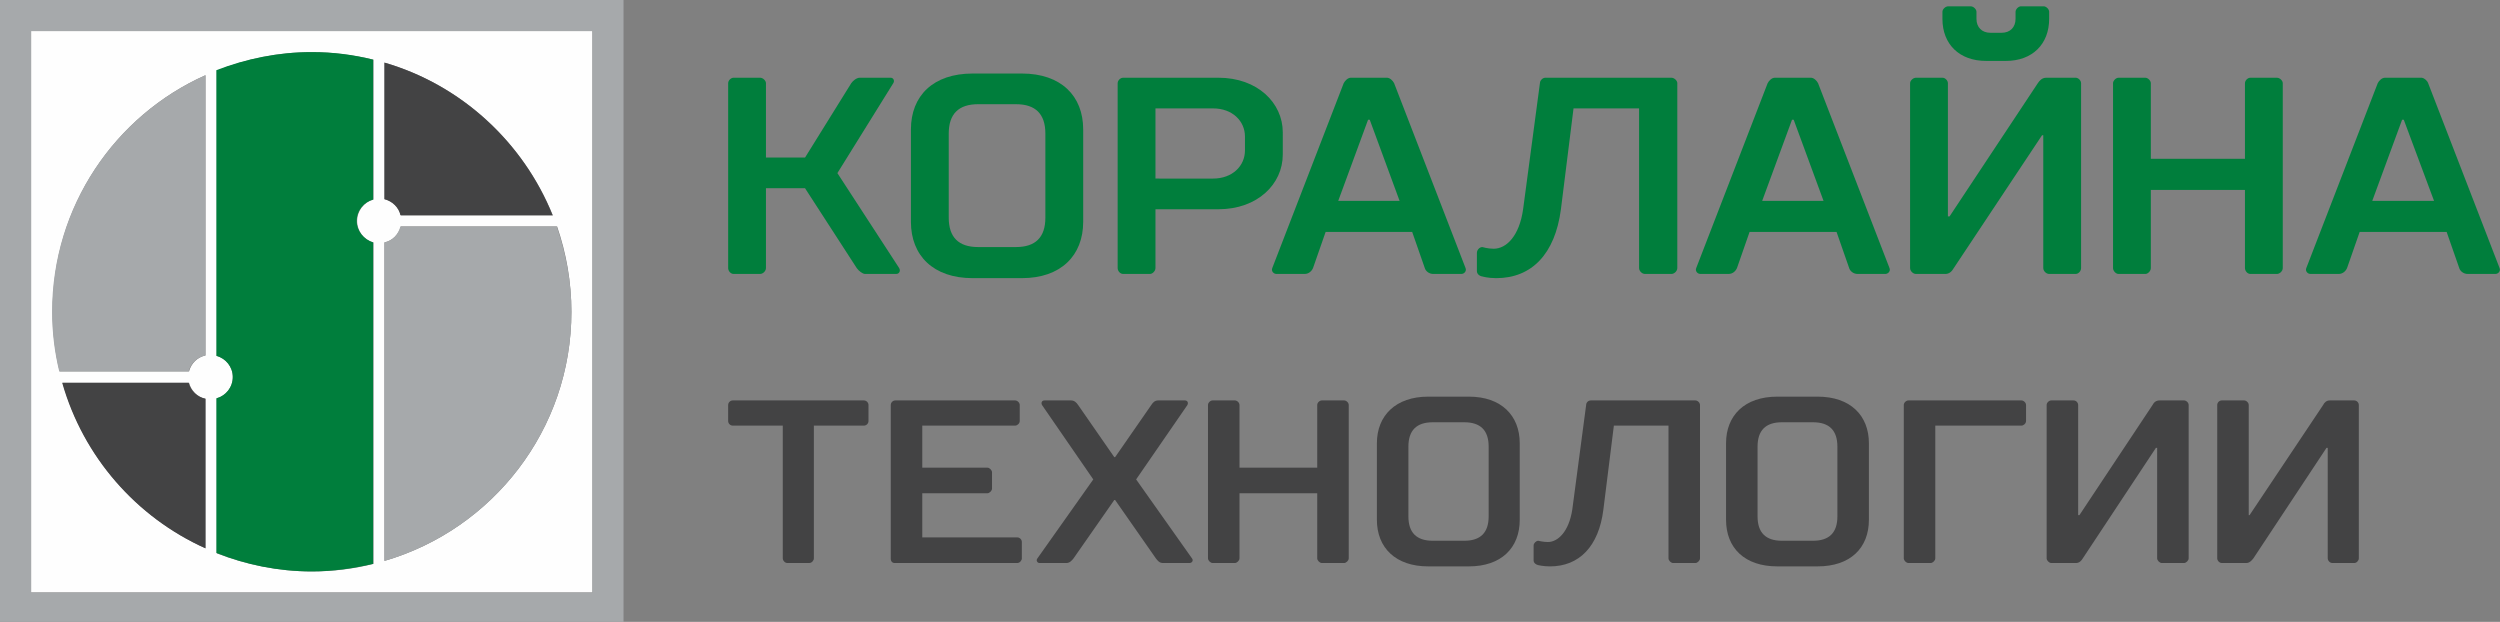 <svg version="1.2" xmlns="http://www.w3.org/2000/svg" viewBox="0 0 595 148" width="595" height="148">
	<rect x="0" y="0" width="595" height="148" fill="#808080" stroke="none"/>
	<title>logo</title>
	<style>
		.s0 { fill: #fefefe } 
		.s1 { fill: #a6a9ab } 
		.s2 { fill: #434344 } 
		.s3 { fill: #007e3c } 
	</style>
	<g id="&lt;Group&gt;">
		<g id="&lt;Group&gt;">
			<path id="&lt;Compound Path&gt;" fill-rule="evenodd" class="s0" d="m141 7.4v133.6h-133.6v-133.6zm-49.5 40c1.9 0.5 3.4 2 3.9 3.9h36.2c-7.1-17.5-21.8-31.1-40.1-36.4zm-42.6 47.5c-1.9-0.4-3.4-1.9-3.9-3.8h-30.1c5 17.6 17.6 32 34 39.4zm0-77c-21.5 9.6-36.4 31.2-36.4 56.3 0 4.9 0.6 9.7 1.7 14.2h30.8c0.5-1.9 2-3.4 3.9-3.8zm40-3.7c-4.7-1.1-9.6-1.8-14.6-1.8-8.1 0-15.7 1.6-22.7 4.4v67.9c2.2 0.6 3.8 2.6 3.8 5.1 0 2.4-1.6 4.4-3.8 5v36.9c7 2.7 14.6 4.3 22.7 4.3 5 0 9.9-0.6 14.6-1.8v-76.5c-2.3-0.6-3.9-2.7-3.9-5.1 0-2.4 1.6-4.5 3.9-5.1zm47.1 60c0-7.1-1.2-13.9-3.4-20.3h-37.2c-0.5 1.9-2 3.4-3.9 3.8v75.8c25.7-7.5 44.5-31.2 44.5-59.3z"/>
			<path id="&lt;Compound Path&gt;" fill-rule="evenodd" class="s1" d="m148.4 0v148.4h-148.4v-148.4zm-141 7.4v133.6h133.6v-133.6z"/>
			<path id="&lt;Path&gt;" class="s1" d="m132.5 53.9h-37.2c-0.5 1.9-1.9 3.4-3.8 3.8v75.8c25.7-7.5 44.5-31.2 44.5-59.3 0-7.1-1.3-13.9-3.5-20.3z"/>
			<path id="&lt;Path&gt;" class="s2" d="m95.3 51.2h36.2c-7-17.4-21.8-31-40-36.3v32.5c1.9 0.5 3.4 1.9 3.8 3.8z"/>
			<path id="&lt;Path&gt;" class="s1" d="m48.9 84.6v-66.7c-21.5 9.6-36.5 31.2-36.5 56.3 0 4.9 0.6 9.7 1.7 14.2h30.8c0.5-1.9 2-3.4 4-3.8z"/>
			<path id="&lt;Path&gt;" class="s2" d="m44.9 91.1h-30.1c5 17.6 17.6 32 34.1 39.4v-35.6c-2-0.4-3.5-1.9-4-3.8z"/>
			<path id="&lt;Path&gt;" class="s3" d="m88.8 47.5v-33.3c-4.7-1.2-9.6-1.8-14.6-1.8-8 0-15.7 1.6-22.7 4.3v68c2.2 0.6 3.9 2.6 3.9 5 0 2.5-1.7 4.5-3.9 5.1v36.8c7 2.8 14.7 4.4 22.7 4.4 5 0 9.9-0.7 14.6-1.8v-76.5c-2.2-0.7-3.9-2.7-3.9-5.1 0-2.5 1.7-4.5 3.9-5.1z"/>
		</g>
		<g id="&lt;Group&gt;">
			<g id="&lt;Group&gt;">
				<path id="&lt;Compound Path&gt;" class="s3" d="m173.3 19.8c0-0.6 0.6-1.3 1.3-1.3h6.3c0.7 0 1.4 0.7 1.4 1.3v17.7h9.3l11-17.7c0.4-0.6 1.3-1.3 2-1.3h7.4c0.6 0 1 0.7 0.6 1.3l-13.3 21.4 14.7 22.6c0.4 0.7 0 1.4-0.7 1.4h-7.4c-0.6 0-1.5-0.7-2-1.4l-12.3-19h-9.3v19c0 0.7-0.7 1.4-1.4 1.4h-6.3c-0.7 0-1.3-0.7-1.3-1.4z"/>
				<path id="&lt;Compound Path&gt;" fill-rule="evenodd" class="s3" d="m257.8 52.8c0 8-5.3 13.4-14.6 13.4h-11.7c-9.4 0-14.7-5.4-14.7-13.4v-22c0-8 5.3-13.3 14.7-13.3h11.7c9.3 0 14.6 5.3 14.6 13.3zm-16-28h-9q-7 0-7 7v20q0 7 7 7h9q7 0 7-7v-20q0-7-7-7z"/>
				<path id="&lt;Compound Path&gt;" fill-rule="evenodd" class="s3" d="m305.3 36.8c0 7-6 13-15.3 13h-15v14c0 0.7-0.7 1.4-1.3 1.4h-6.4c-0.7 0-1.3-0.7-1.3-1.4v-44c0-0.6 0.6-1.3 1.3-1.3h22.7c9.3 0 15.3 6 15.3 13zm-16.6 5.7c4.6 0 7.6-3 7.6-6.7v-3.3c0-3.7-3-6.7-7.6-6.7h-13.7v16.7z"/>
				<path id="&lt;Compound Path&gt;" fill-rule="evenodd" class="s3" d="m321.5 18.5h8.6c0.7 0 1.4 0.7 1.7 1.3l17 44c0.3 0.7-0.3 1.4-1 1.4h-6.7c-1 0-1.8-0.7-2-1.4l-3-8.6h-20.6l-3 8.6c-0.3 0.7-1 1.4-2 1.4h-6.7c-0.7 0-1.3-0.7-1-1.4l17-44c0.3-0.6 1-1.3 1.7-1.3zm-3 29.3h14.6l-7.1-19.3h-0.4z"/>
				<path id="&lt;Compound Path&gt;" class="s3" d="m397.8 18.5c0.7 0 1.4 0.7 1.4 1.3v44c0 0.7-0.7 1.4-1.4 1.4h-6.3c-0.7 0-1.4-0.7-1.4-1.4v-38h-15.6l-3 24c-1.4 10.7-7 16.4-15.4 16.4-2 0-3.3-0.4-3.3-0.4-0.7-0.1-1.3-0.6-1.3-1.3v-4.3c0-0.7 0.6-1.4 1.3-1.4 0 0 1.3 0.4 2.7 0.4 3 0 6.1-3 7-9.4l4-30c0-0.6 0.6-1.3 1.3-1.3z"/>
				<path id="&lt;Compound Path&gt;" fill-rule="evenodd" class="s3" d="m422.4 18.5h8.6c0.7 0 1.4 0.7 1.7 1.3l17 44c0.3 0.7-0.3 1.4-1 1.4h-6.6c-1 0-1.8-0.7-2-1.4l-3-8.6h-20.7l-3 8.6c-0.3 0.7-1 1.4-2 1.4h-6.7c-0.7 0-1.3-0.7-1-1.4l17-44c0.3-0.6 1-1.3 1.7-1.3zm-3 29.3h14.6l-7.1-19.3h-0.4z"/>
				<path id="&lt;Compound Path&gt;" class="s3" d="m486 32.2l-21 31.6c-0.4 0.7-1 1.4-2 1.4h-7c-0.7 0-1.4-0.7-1.4-1.4v-44c0-0.6 0.7-1.3 1.4-1.3h6.3c0.7 0 1.3 0.7 1.3 1.3v31.7h0.4l21-31.7c0.4-0.6 1-1.3 2-1.3h7c0.7 0 1.3 0.7 1.3 1.3v44c0 0.7-0.6 1.4-1.3 1.4h-6.3c-0.7 0-1.4-0.7-1.4-1.4v-31.6zm-12.3-24.4h2.7c2 0 3.3-1.3 3.3-3.3v-1.7c0-0.6 0.7-1.3 1.3-1.3h5.4c0.6 0 1.3 0.7 1.3 1.3v1.7c0 6-4 10-10.3 10h-4.7c-6.4 0-10.4-4-10.4-10v-1.7c0-0.6 0.7-1.3 1.4-1.3h5.3c0.7 0 1.4 0.7 1.4 1.3v1.7c0 2 1.3 3.3 3.3 3.3z"/>
				<path id="&lt;Compound Path&gt;" class="s3" d="m511.9 45.2v18.6c0 0.7-0.7 1.4-1.3 1.4h-6.4c-0.6 0-1.3-0.7-1.3-1.4v-44c0-0.6 0.7-1.3 1.3-1.3h6.4c0.6 0 1.3 0.7 1.3 1.3v18h22.4v-18c0-0.6 0.6-1.3 1.3-1.3h6.3c0.7 0 1.4 0.7 1.4 1.3v44c0 0.7-0.7 1.4-1.4 1.4h-6.3c-0.7 0-1.3-0.7-1.3-1.4v-18.6z"/>
				<path id="&lt;Compound Path&gt;" fill-rule="evenodd" class="s3" d="m567.6 18.5h8.7c0.6 0 1.4 0.7 1.6 1.3l17 44c0.3 0.7-0.3 1.4-1 1.4h-6.6c-1 0-1.8-0.7-2-1.4l-3-8.6h-20.7l-3 8.6c-0.3 0.7-1 1.4-2 1.4h-6.7c-0.7 0-1.3-0.7-1-1.4l17-44c0.3-0.6 1-1.3 1.7-1.3zm-3 29.3h14.7l-7.2-19.3h-0.4z"/>
			</g>
			<g id="&lt;Group&gt;">
				<path id="&lt;Compound Path&gt;" class="s2" d="m193.7 132.9c0 0.5-0.5 1.1-1.1 1.1h-5.2c-0.6 0-1.1-0.6-1.1-1.1v-31.6h-11.9c-0.6 0-1.1-0.5-1.1-1.1v-3.8c0-0.6 0.5-1.1 1.1-1.1h31.2c0.6 0 1.1 0.5 1.1 1.1v3.8c0 0.6-0.5 1.1-1.1 1.1h-11.9z"/>
				<path id="&lt;Compound Path&gt;" class="s2" d="m242.1 127.9c0.6 0 1.1 0.5 1.1 1.1v3.9c0 0.5-0.5 1.1-1.1 1.1h-29.2c-0.5 0-0.9-0.4-0.9-1v-36.6c0-0.6 0.5-1.1 1.1-1.1h28.5c0.5 0 1.1 0.5 1.1 1.1v3.8c0 0.6-0.6 1.1-1.1 1.1h-22.1v10h15.5c0.5 0 1.1 0.6 1.1 1.1v3.9c0 0.5-0.6 1.1-1.1 1.1h-15.5v10.5z"/>
				<path id="&lt;Compound Path&gt;" class="s2" d="m255.5 132.9c-0.4 0.5-0.9 1.1-1.7 1.1h-6.4c-0.5 0-0.9-0.6-0.5-1.1l13.3-18.8-12.2-17.7c-0.3-0.6 0-1.1 0.6-1.1h6.3c0.8 0 1.3 0.5 1.7 1.1l8.6 12.4h0.2l8.6-12.4c0.4-0.6 0.8-1.1 1.7-1.1h6.3c0.6 0 0.9 0.5 0.6 1.1l-12.2 17.7 13.3 18.8c0.4 0.5 0 1.1-0.6 1.1h-6.3c-0.9 0-1.3-0.6-1.7-1.1l-9.7-13.9h-0.2z"/>
				<path id="&lt;Compound Path&gt;" class="s2" d="m295 117.4v15.5c0 0.5-0.6 1.1-1.1 1.1h-5.3c-0.5 0-1.1-0.6-1.1-1.1v-36.5c0-0.6 0.6-1.1 1.1-1.1h5.3c0.5 0 1.1 0.5 1.1 1.1v14.9h18.5v-14.9c0-0.6 0.6-1.1 1.1-1.1h5.3c0.5 0 1.1 0.5 1.1 1.1v36.5c0 0.5-0.6 1.1-1.1 1.1h-5.3c-0.5 0-1.1-0.6-1.1-1.1v-15.5z"/>
				<path id="&lt;Compound Path&gt;" fill-rule="evenodd" class="s2" d="m361.7 123.7c0 6.7-4.4 11.1-12.1 11.1h-9.7c-7.7 0-12.2-4.4-12.2-11.1v-18.2c0-6.6 4.5-11.1 12.2-11.1h9.7c7.7 0 12.1 4.5 12.1 11.1zm-13.2-23.2h-7.5q-5.8 0-5.8 5.8v16.6q0 5.8 5.8 5.8h7.5q5.8 0 5.8-5.8v-16.6q0-5.8-5.8-5.8z"/>
				<path id="&lt;Compound Path&gt;" class="s2" d="m403.5 95.3c0.5 0 1.1 0.5 1.1 1.1v36.5c0 0.5-0.6 1.1-1.1 1.1h-5.3c-0.5 0-1.1-0.6-1.1-1.1v-31.6h-13l-2.5 20c-1.1 8.8-5.8 13.5-12.7 13.5-1.6 0-2.8-0.3-2.8-0.3-0.5-0.1-1.1-0.5-1.1-1.1v-3.6c0-0.5 0.6-1.1 1.1-1.1 0 0 1.2 0.3 2.3 0.3 2.4 0 5-2.5 5.8-7.7l3.3-24.9c0-0.6 0.5-1.1 1.1-1.1z"/>
				<path id="&lt;Compound Path&gt;" fill-rule="evenodd" class="s2" d="m444.8 123.7c0 6.7-4.4 11.1-12.2 11.1h-9.6c-7.8 0-12.2-4.4-12.2-11.1v-18.2c0-6.6 4.4-11.1 12.2-11.1h9.6c7.8 0 12.2 4.5 12.2 11.1zm-13.3-23.2h-7.4q-5.8 0-5.8 5.8v16.6q0 5.8 5.8 5.8h7.4q5.8 0 5.8-5.8v-16.6q0-5.8-5.8-5.8z"/>
				<path id="&lt;Compound Path&gt;" class="s2" d="m460.6 132.9c0 0.5-0.6 1.1-1.1 1.1h-5.3c-0.5 0-1.1-0.6-1.1-1.1v-36.5c0-0.6 0.6-1.1 1.1-1.1h26.9c0.5 0 1.1 0.5 1.1 1.1v3.8c0 0.6-0.6 1.1-1.1 1.1h-20.5z"/>
				<path id="&lt;Compound Path&gt;" class="s2" d="m513.1 106.6l-17.4 26.3c-0.3 0.5-0.8 1.1-1.6 1.1h-5.9c-0.5 0-1.1-0.6-1.1-1.1v-36.5c0-0.6 0.6-1.1 1.1-1.1h5.3c0.6 0 1.1 0.5 1.1 1.1v26.2h0.3l17.4-26.2c0.3-0.6 0.8-1.1 1.7-1.1h5.8c0.5 0 1.1 0.5 1.1 1.1v36.5c0 0.5-0.6 1.1-1.1 1.1h-5.3c-0.5 0-1.1-0.6-1.1-1.1v-26.3z"/>
				<path id="&lt;Compound Path&gt;" class="s2" d="m553.7 106.6l-17.4 26.3c-0.4 0.5-0.9 1.1-1.7 1.1h-5.8c-0.6 0-1.1-0.6-1.1-1.1v-36.5c0-0.6 0.5-1.1 1.1-1.1h5.3c0.5 0 1.1 0.5 1.1 1.1v26.2h0.2l17.5-26.2c0.3-0.6 0.8-1.1 1.6-1.1h5.8c0.6 0 1.1 0.5 1.1 1.1v36.5c0 0.5-0.5 1.1-1.1 1.1h-5.2c-0.6 0-1.1-0.6-1.1-1.1v-26.3z"/>
			</g>
		</g>
	</g>
</svg>